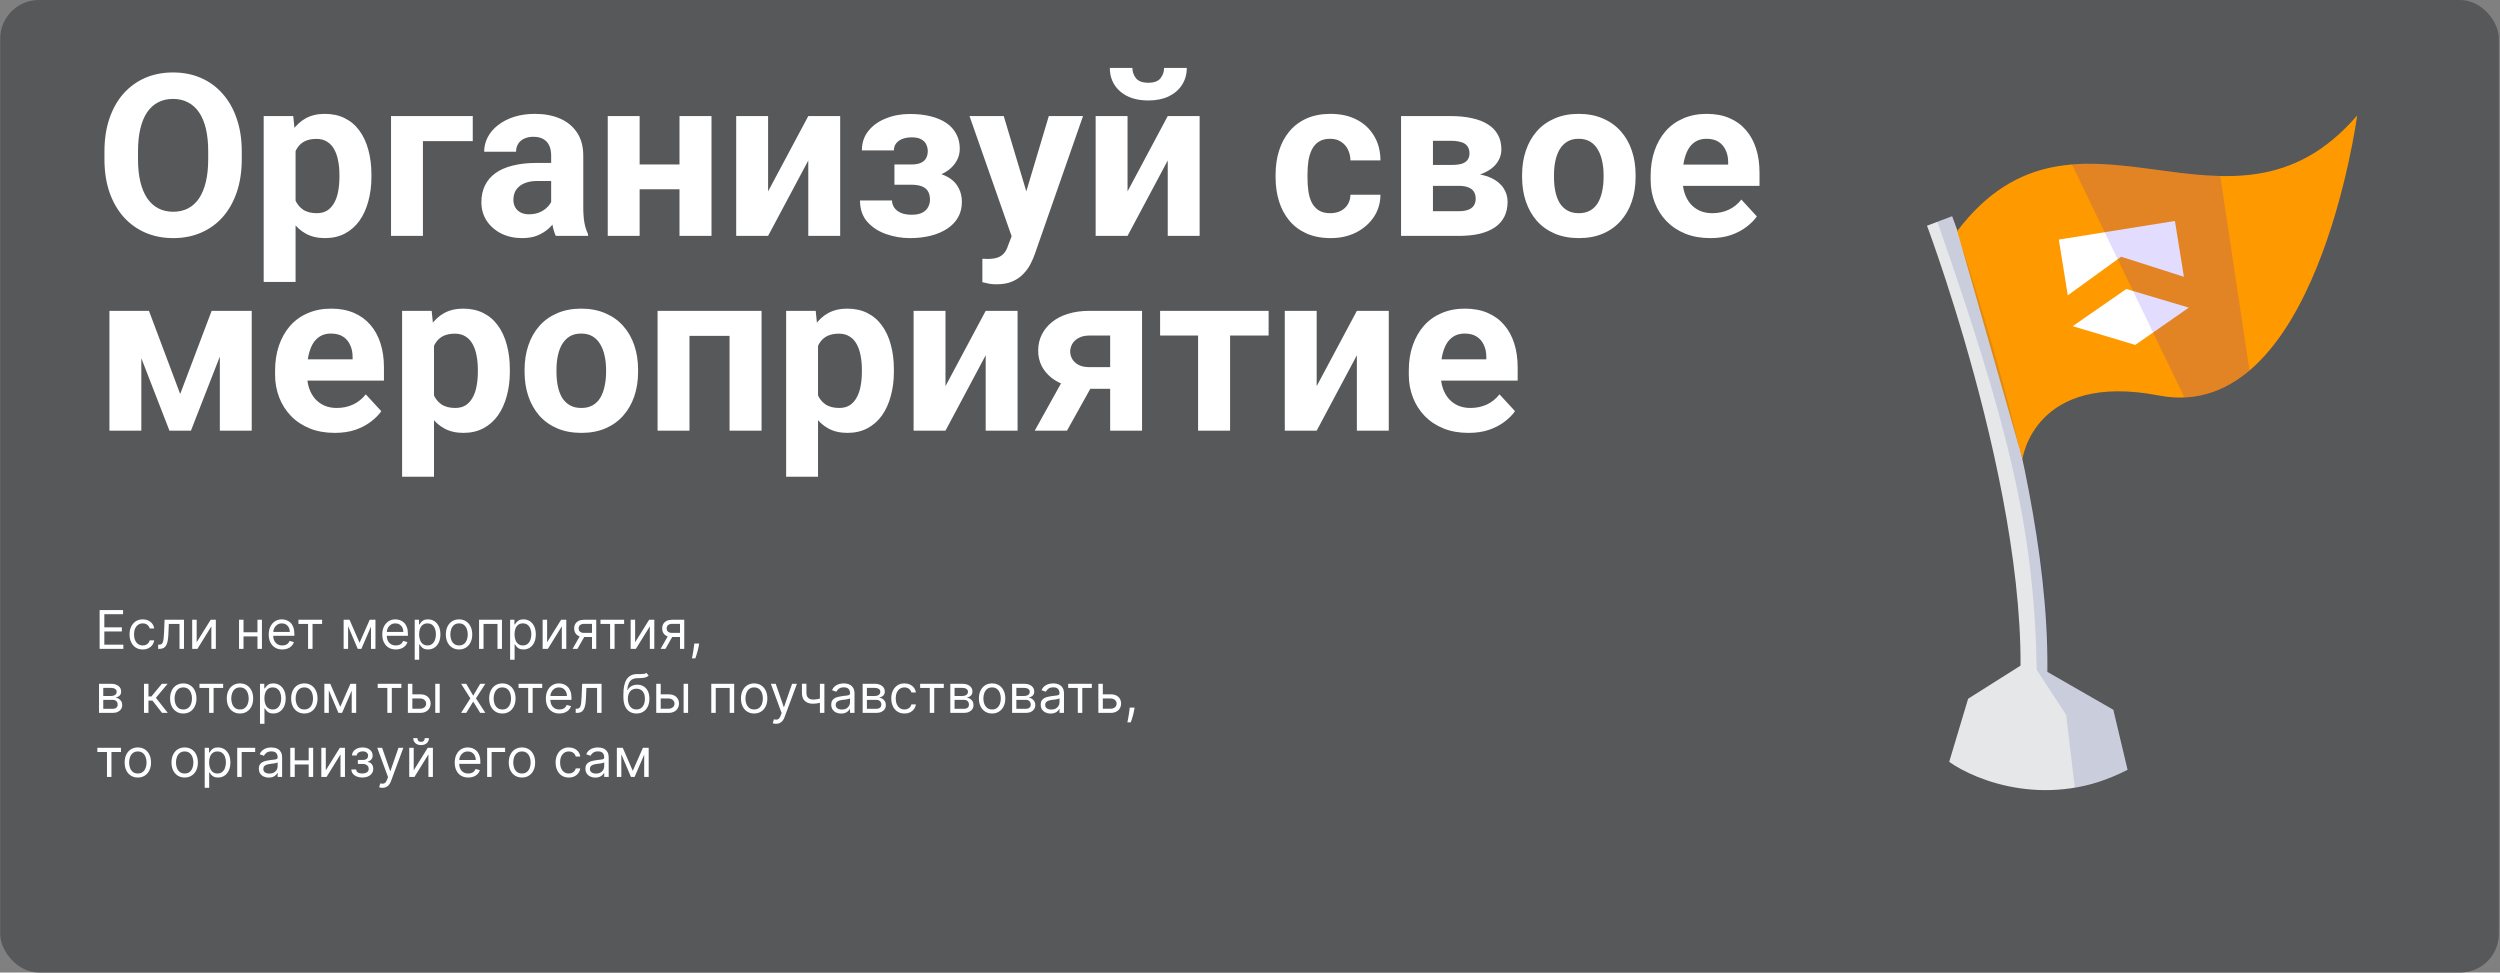 <svg width="1874" height="729" viewBox="0 0 1874 729" fill="none" xmlns="http://www.w3.org/2000/svg">
<rect x="0" y="0" width="1874" height="729" fill="#808080" stroke="none"/>
<rect x="0.156" y="0" width="1873" height="729" rx="29" fill="#57585A"/>
<path d="M181.225 113.576V119.303C181.225 128.489 179.979 136.735 177.489 144.04C174.999 151.344 171.485 157.57 166.947 162.716C162.41 167.807 156.986 171.709 150.678 174.42C144.424 177.132 137.479 178.488 129.843 178.488C122.261 178.488 115.316 177.132 109.008 174.42C102.755 171.709 97.331 167.807 92.738 162.716C88.145 157.57 84.576 151.344 82.03 144.04C79.54 136.735 78.295 128.489 78.295 119.303V113.576C78.295 104.334 79.54 96.089 82.03 88.839C84.52 81.535 88.034 75.309 92.572 70.163C97.165 65.016 102.589 61.087 108.842 58.376C115.15 55.664 122.095 54.308 129.677 54.308C137.313 54.308 144.258 55.664 150.512 58.376C156.82 61.087 162.243 65.016 166.781 70.163C171.374 75.309 174.916 81.535 177.406 88.839C179.952 96.089 181.225 104.334 181.225 113.576ZM156.073 119.303V113.41C156.073 106.99 155.492 101.346 154.33 96.476C153.168 91.606 151.452 87.511 149.184 84.191C146.915 80.871 144.148 78.38 140.883 76.72C137.618 75.005 133.882 74.147 129.677 74.147C125.471 74.147 121.736 75.005 118.471 76.72C115.261 78.38 112.522 80.871 110.253 84.191C108.039 87.511 106.352 91.606 105.189 96.476C104.027 101.346 103.446 106.99 103.446 113.41V119.303C103.446 125.667 104.027 131.312 105.189 136.237C106.352 141.107 108.067 145.229 110.336 148.605C112.605 151.925 115.372 154.443 118.637 156.159C121.902 157.874 125.637 158.732 129.843 158.732C134.049 158.732 137.784 157.874 141.049 156.159C144.314 154.443 147.053 151.925 149.267 148.605C151.48 145.229 153.168 141.107 154.33 136.237C155.492 131.312 156.073 125.667 156.073 119.303ZM221.566 104.279V211.359H197.66V87.013H219.823L221.566 104.279ZM278.427 130.924V132.667C278.427 139.197 277.652 145.257 276.103 150.846C274.608 156.435 272.395 161.305 269.462 165.456C266.529 169.551 262.877 172.76 258.505 175.084C254.188 177.353 249.208 178.488 243.563 178.488C238.085 178.488 233.326 177.381 229.286 175.167C225.246 172.954 221.843 169.855 219.076 165.871C216.365 161.831 214.179 157.155 212.519 151.842C210.858 146.53 209.586 140.83 208.7 134.743V130.177C209.586 123.647 210.858 117.671 212.519 112.248C214.179 106.769 216.365 102.038 219.076 98.053C221.843 94.013 225.219 90.887 229.203 88.673C233.243 86.46 237.974 85.353 243.397 85.353C249.097 85.353 254.105 86.432 258.422 88.59C262.794 90.749 266.446 93.847 269.379 97.887C272.367 101.927 274.608 106.741 276.103 112.331C277.652 117.92 278.427 124.118 278.427 130.924ZM254.438 132.667V130.924C254.438 127.106 254.105 123.592 253.441 120.382C252.833 117.117 251.837 114.267 250.453 111.833C249.125 109.398 247.354 107.516 245.141 106.188C242.982 104.805 240.354 104.113 237.255 104.113C233.99 104.113 231.195 104.639 228.871 105.69C226.602 106.741 224.748 108.263 223.31 110.255C221.871 112.248 220.792 114.627 220.072 117.394C219.353 120.161 218.91 123.288 218.744 126.774V138.312C219.021 142.407 219.796 146.087 221.068 149.352C222.341 152.562 224.306 155.107 226.962 156.989C229.618 158.87 233.104 159.811 237.421 159.811C240.575 159.811 243.231 159.119 245.39 157.736C247.548 156.297 249.291 154.333 250.619 151.842C252.003 149.352 252.971 146.474 253.524 143.209C254.133 139.944 254.438 136.431 254.438 132.667ZM354.379 87.013V105.773H317.025V176.828H293.119V87.013H354.379ZM413.148 156.574V116.564C413.148 113.686 412.678 111.224 411.737 109.176C410.797 107.073 409.33 105.441 407.338 104.279C405.401 103.117 402.883 102.536 399.784 102.536C397.128 102.536 394.831 103.006 392.895 103.947C390.958 104.832 389.464 106.133 388.412 107.848C387.361 109.508 386.835 111.473 386.835 113.742H362.929C362.929 109.923 363.814 106.299 365.585 102.868C367.356 99.437 369.929 96.421 373.305 93.82C376.68 91.164 380.692 89.088 385.341 87.594C390.045 86.1 395.302 85.353 401.112 85.353C408.085 85.353 414.283 86.515 419.706 88.839C425.129 91.164 429.39 94.65 432.489 99.298C435.644 103.947 437.221 109.757 437.221 116.73V155.163C437.221 160.088 437.525 164.127 438.134 167.282C438.743 170.381 439.628 173.092 440.79 175.417V176.828H416.635C415.473 174.393 414.587 171.349 413.979 167.697C413.425 163.989 413.148 160.281 413.148 156.574ZM416.303 122.125L416.469 135.656H403.104C399.95 135.656 397.211 136.015 394.887 136.735C392.562 137.454 390.653 138.478 389.159 139.806C387.665 141.079 386.558 142.573 385.839 144.289C385.175 146.004 384.843 147.886 384.843 149.933C384.843 151.981 385.313 153.834 386.254 155.495C387.195 157.099 388.55 158.372 390.321 159.313C392.092 160.198 394.167 160.641 396.547 160.641C400.144 160.641 403.271 159.922 405.927 158.483C408.583 157.044 410.631 155.273 412.069 153.17C413.563 151.068 414.338 149.075 414.394 147.194L420.702 157.321C419.817 159.59 418.599 161.942 417.05 164.376C415.556 166.811 413.646 169.108 411.322 171.266C408.998 173.369 406.203 175.112 402.938 176.496C399.674 177.824 395.8 178.488 391.317 178.488C385.618 178.488 380.443 177.353 375.795 175.084C371.202 172.76 367.549 169.578 364.838 165.539C362.182 161.444 360.854 156.795 360.854 151.593C360.854 146.889 361.739 142.711 363.51 139.059C365.281 135.407 367.882 132.335 371.312 129.845C374.799 127.3 379.143 125.39 384.345 124.118C389.547 122.79 395.578 122.125 402.44 122.125H416.303ZM517.157 123.288V141.881H471.503V123.288H517.157ZM479.472 87.013V176.828H455.565V87.013H479.472ZM533.344 87.013V176.828H509.354V87.013H533.344ZM575.761 143.458L605.893 87.013H629.799V176.828H605.893V120.299L575.761 176.828H551.854V87.013H575.761V143.458ZM688.236 133.996H670.473V123.288H683.173C686.161 123.288 688.541 122.873 690.312 122.042C692.138 121.212 693.438 120.05 694.213 118.556C695.043 117.007 695.458 115.264 695.458 113.327C695.458 111.611 695.098 109.979 694.379 108.429C693.715 106.824 692.497 105.524 690.727 104.528C689.011 103.476 686.576 102.951 683.422 102.951C680.821 102.951 678.497 103.338 676.449 104.113C674.457 104.888 672.88 106.022 671.718 107.516C670.611 108.955 670.058 110.698 670.058 112.746H646.068C646.068 107.046 647.701 102.176 650.966 98.136C654.231 94.041 658.603 90.915 664.081 88.756C669.56 86.543 675.564 85.436 682.094 85.436C687.794 85.436 692.94 86.017 697.533 87.179C702.126 88.286 706.055 89.946 709.32 92.16C712.585 94.373 715.076 97.112 716.791 100.377C718.562 103.587 719.447 107.322 719.447 111.583C719.447 114.627 718.728 117.505 717.289 120.216C715.85 122.928 713.775 125.335 711.063 127.438C708.352 129.486 705.059 131.09 701.186 132.252C697.367 133.415 693.051 133.996 688.236 133.996ZM670.473 128.019H688.236C693.604 128.019 698.308 128.545 702.348 129.596C706.443 130.592 709.874 132.086 712.641 134.079C715.408 136.071 717.483 138.533 718.866 141.466C720.305 144.344 721.024 147.664 721.024 151.427C721.024 155.688 720.084 159.507 718.202 162.882C716.321 166.203 713.637 169.025 710.15 171.349C706.664 173.673 702.541 175.444 697.782 176.662C693.023 177.879 687.794 178.488 682.094 178.488C676.007 178.488 670.085 177.492 664.33 175.5C658.575 173.507 653.843 170.436 650.136 166.286C646.483 162.135 644.657 156.795 644.657 150.265H668.646C668.646 152.147 669.2 153.917 670.307 155.578C671.413 157.238 673.074 158.566 675.287 159.562C677.501 160.503 680.24 160.973 683.505 160.973C686.77 160.973 689.398 160.447 691.391 159.396C693.383 158.345 694.822 156.961 695.707 155.246C696.648 153.475 697.118 151.649 697.118 149.767C697.118 147.111 696.592 144.953 695.541 143.292C694.545 141.632 692.995 140.415 690.893 139.64C688.845 138.865 686.272 138.478 683.173 138.478H670.473V128.019ZM762.362 166.701L786.186 87.013H811.835L775.727 190.358C774.952 192.627 773.9 195.062 772.572 197.663C771.299 200.264 769.556 202.726 767.343 205.05C765.185 207.43 762.445 209.367 759.125 210.861C755.86 212.355 751.848 213.102 747.089 213.102C744.82 213.102 742.966 212.964 741.527 212.687C740.089 212.41 738.373 212.023 736.381 211.525V194.01C736.99 194.01 737.626 194.01 738.29 194.01C738.954 194.066 739.59 194.093 740.199 194.093C743.354 194.093 745.927 193.734 747.919 193.014C749.911 192.295 751.516 191.188 752.733 189.694C753.951 188.255 754.919 186.374 755.639 184.049L762.362 166.701ZM752.401 87.013L771.908 152.091L775.312 177.409L759.042 179.152L726.752 87.013H752.401ZM845.204 143.458L875.336 87.013H899.242V176.828H875.336V120.299L845.204 176.828H821.298V87.013H845.204V143.458ZM872.597 50.905H889.613C889.613 55.664 888.424 59.897 886.044 63.605C883.72 67.257 880.399 70.135 876.083 72.238C871.767 74.285 866.675 75.309 860.81 75.309C851.9 75.309 844.844 73.04 839.643 68.502C834.496 63.965 831.923 58.099 831.923 50.905H848.856C848.856 53.782 849.742 56.356 851.513 58.624C853.339 60.893 856.438 62.028 860.81 62.028C865.126 62.028 868.17 60.893 869.94 58.624C871.711 56.356 872.597 53.782 872.597 50.905ZM997.108 159.811C1000.04 159.811 1002.64 159.258 1004.91 158.151C1007.18 156.989 1008.95 155.384 1010.22 153.336C1011.55 151.234 1012.24 148.771 1012.3 145.949H1034.79C1034.74 152.257 1033.05 157.874 1029.73 162.799C1026.41 167.669 1021.96 171.515 1016.37 174.337C1010.78 177.104 1004.52 178.488 997.606 178.488C990.634 178.488 984.547 177.326 979.345 175.001C974.198 172.677 969.91 169.468 966.479 165.373C963.048 161.222 960.474 156.408 958.759 150.929C957.043 145.395 956.186 139.474 956.186 133.166V130.758C956.186 124.394 957.043 118.473 958.759 112.995C960.474 107.461 963.048 102.646 966.479 98.551C969.91 94.401 974.198 91.164 979.345 88.839C984.491 86.515 990.523 85.353 997.44 85.353C1004.8 85.353 1011.25 86.764 1016.78 89.586C1022.37 92.409 1026.74 96.448 1029.9 101.706C1033.11 106.907 1034.74 113.078 1034.79 120.216H1012.3C1012.24 117.228 1011.61 114.516 1010.39 112.082C1009.23 109.647 1007.51 107.71 1005.24 106.271C1003.03 104.777 1000.29 104.03 997.025 104.03C993.539 104.03 990.689 104.777 988.476 106.271C986.262 107.71 984.547 109.702 983.329 112.248C982.112 114.738 981.254 117.588 980.756 120.797C980.313 123.952 980.092 127.272 980.092 130.758V133.166C980.092 136.652 980.313 140 980.756 143.209C981.199 146.419 982.029 149.269 983.246 151.759C984.519 154.25 986.262 156.214 988.476 157.653C990.689 159.092 993.567 159.811 997.108 159.811ZM1093.4 139.308H1065.26L1065.09 123.62H1088.33C1091.43 123.62 1093.95 123.315 1095.89 122.707C1097.82 122.042 1099.24 121.074 1100.12 119.801C1101.06 118.473 1101.53 116.868 1101.53 114.987C1101.53 113.327 1101.23 111.916 1100.62 110.753C1100.07 109.536 1099.21 108.54 1098.05 107.765C1096.88 106.99 1095.42 106.437 1093.65 106.105C1091.93 105.718 1089.91 105.524 1087.59 105.524H1074.14V176.828H1050.23V87.013H1087.59C1093.45 87.013 1098.71 87.539 1103.36 88.59C1108.01 89.586 1111.96 91.108 1115.23 93.156C1118.55 95.203 1121.07 97.804 1122.78 100.958C1124.55 104.057 1125.44 107.737 1125.44 111.999C1125.44 114.765 1124.8 117.366 1123.53 119.801C1122.31 122.236 1120.49 124.394 1118.05 126.276C1115.62 128.157 1112.6 129.707 1109 130.924C1105.46 132.086 1101.37 132.806 1096.72 133.083L1093.4 139.308ZM1093.4 176.828H1059.36L1067.58 158.317H1093.4C1096.33 158.317 1098.74 157.957 1100.62 157.238C1102.5 156.518 1103.88 155.467 1104.77 154.083C1105.71 152.645 1106.18 150.929 1106.18 148.937C1106.18 147 1105.77 145.312 1104.94 143.874C1104.11 142.435 1102.75 141.328 1100.87 140.553C1099.04 139.723 1096.55 139.308 1093.4 139.308H1071.07L1071.23 123.62H1096.63L1102.45 129.928C1108.75 130.316 1113.96 131.505 1118.05 133.498C1122.15 135.49 1125.16 138.035 1127.1 141.134C1129.09 144.178 1130.09 147.526 1130.09 151.178C1130.09 155.439 1129.28 159.175 1127.68 162.384C1126.07 165.594 1123.7 168.278 1120.54 170.436C1117.44 172.539 1113.62 174.144 1109.09 175.25C1104.55 176.302 1099.32 176.828 1093.4 176.828ZM1140.96 132.833V131.09C1140.96 124.505 1141.9 118.445 1143.78 112.912C1145.66 107.322 1148.4 102.48 1152 98.385C1155.6 94.29 1160.03 91.108 1165.28 88.839C1170.54 86.515 1176.57 85.353 1183.38 85.353C1190.18 85.353 1196.24 86.515 1201.56 88.839C1206.87 91.108 1211.32 94.29 1214.92 98.385C1218.57 102.48 1221.34 107.322 1223.22 112.912C1225.1 118.445 1226.04 124.505 1226.04 131.09V132.833C1226.04 139.363 1225.1 145.423 1223.22 151.012C1221.34 156.546 1218.57 161.388 1214.92 165.539C1211.32 169.634 1206.9 172.816 1201.64 175.084C1196.38 177.353 1190.35 178.488 1183.54 178.488C1176.74 178.488 1170.68 177.353 1165.37 175.084C1160.11 172.816 1155.65 169.634 1152 165.539C1148.4 161.388 1145.66 156.546 1143.78 151.012C1141.9 145.423 1140.96 139.363 1140.96 132.833ZM1164.87 131.09V132.833C1164.87 136.597 1165.2 140.111 1165.86 143.375C1166.53 146.64 1167.58 149.518 1169.02 152.008C1170.51 154.443 1172.45 156.352 1174.83 157.736C1177.21 159.119 1180.11 159.811 1183.54 159.811C1186.86 159.811 1189.71 159.119 1192.09 157.736C1194.47 156.352 1196.38 154.443 1197.82 152.008C1199.26 149.518 1200.31 146.64 1200.98 143.375C1201.69 140.111 1202.05 136.597 1202.05 132.833V131.09C1202.05 127.438 1201.69 124.007 1200.98 120.797C1200.31 117.532 1199.23 114.655 1197.74 112.165C1196.3 109.619 1194.39 107.627 1192.01 106.188C1189.63 104.749 1186.75 104.03 1183.38 104.03C1180 104.03 1177.12 104.749 1174.75 106.188C1172.42 107.627 1170.51 109.619 1169.02 112.165C1167.58 114.655 1166.53 117.532 1165.86 120.797C1165.2 124.007 1164.87 127.438 1164.87 131.09ZM1282.07 178.488C1275.1 178.488 1268.85 177.381 1263.31 175.167C1257.78 172.899 1253.08 169.772 1249.2 165.788C1245.38 161.803 1242.45 157.182 1240.4 151.925C1238.36 146.613 1237.33 140.968 1237.33 134.992V131.671C1237.33 124.865 1238.3 118.639 1240.24 112.995C1242.18 107.35 1244.94 102.453 1248.54 98.302C1252.19 94.152 1256.62 90.97 1261.82 88.756C1267.02 86.487 1272.89 85.353 1279.42 85.353C1285.78 85.353 1291.43 86.404 1296.35 88.507C1301.28 90.61 1305.4 93.599 1308.72 97.472C1312.1 101.346 1314.64 105.994 1316.36 111.417C1318.07 116.785 1318.93 122.762 1318.93 129.347V139.308H1247.54V123.371H1295.44V121.544C1295.44 118.224 1294.83 115.264 1293.61 112.663C1292.45 110.006 1290.68 107.903 1288.3 106.354C1285.92 104.805 1282.88 104.03 1279.17 104.03C1276.01 104.03 1273.3 104.722 1271.03 106.105C1268.77 107.488 1266.91 109.425 1265.47 111.916C1264.09 114.406 1263.04 117.339 1262.32 120.714C1261.65 124.035 1261.32 127.687 1261.32 131.671V134.992C1261.32 138.589 1261.82 141.909 1262.82 144.953C1263.87 147.996 1265.33 150.625 1267.22 152.838C1269.15 155.052 1271.48 156.767 1274.19 157.985C1276.96 159.202 1280.08 159.811 1283.57 159.811C1287.88 159.811 1291.9 158.981 1295.6 157.321C1299.37 155.605 1302.6 153.032 1305.32 149.601L1316.94 162.218C1315.06 164.93 1312.48 167.531 1309.22 170.021C1306.01 172.511 1302.13 174.559 1297.6 176.164C1293.06 177.713 1287.88 178.488 1282.07 178.488ZM135.072 295.352L158.646 233.013H178.153L143.124 322.828H127.021L92.157 233.013H111.664L135.072 295.352ZM105.937 233.013V322.828H82.03V233.013H105.937ZM164.789 322.828V233.013H188.695V322.828H164.789ZM250.951 324.488C243.979 324.488 237.725 323.381 232.191 321.167C226.658 318.899 221.954 315.772 218.08 311.788C214.262 307.803 211.329 303.182 209.281 297.925C207.234 292.613 206.21 286.968 206.21 280.992V277.671C206.21 270.865 207.178 264.639 209.115 258.995C211.052 253.35 213.819 248.453 217.416 244.302C221.068 240.152 225.495 236.97 230.697 234.756C235.899 232.487 241.765 231.353 248.295 231.353C254.659 231.353 260.303 232.404 265.229 234.507C270.154 236.61 274.276 239.598 277.597 243.472C280.972 247.346 283.518 251.994 285.233 257.417C286.949 262.785 287.807 268.762 287.807 275.347V285.308H216.42V269.371H264.315V267.544C264.315 264.224 263.707 261.264 262.489 258.663C261.327 256.006 259.556 253.903 257.177 252.354C254.797 250.805 251.754 250.03 248.046 250.03C244.892 250.03 242.18 250.722 239.911 252.105C237.642 253.488 235.788 255.425 234.35 257.916C232.966 260.406 231.915 263.339 231.195 266.714C230.531 270.035 230.199 273.687 230.199 277.671V280.992C230.199 284.589 230.697 287.909 231.693 290.953C232.745 293.996 234.211 296.625 236.093 298.838C238.03 301.052 240.354 302.767 243.065 303.985C245.832 305.202 248.959 305.811 252.445 305.811C256.762 305.811 260.774 304.981 264.481 303.321C268.244 301.605 271.482 299.032 274.193 295.601L285.814 308.218C283.933 310.93 281.36 313.531 278.095 316.021C274.885 318.511 271.011 320.559 266.474 322.164C261.936 323.713 256.762 324.488 250.951 324.488ZM325.326 250.279V357.359H301.42V233.013H323.583L325.326 250.279ZM382.187 276.924V278.667C382.187 285.197 381.412 291.257 379.862 296.846C378.368 302.435 376.155 307.305 373.222 311.456C370.289 315.551 366.636 318.76 362.265 321.084C357.948 323.353 352.968 324.488 347.323 324.488C341.845 324.488 337.086 323.381 333.046 321.167C329.006 318.954 325.603 315.855 322.836 311.871C320.124 307.831 317.938 303.155 316.278 297.842C314.618 292.53 313.345 286.83 312.46 280.743V276.177C313.345 269.647 314.618 263.671 316.278 258.248C317.938 252.769 320.124 248.038 322.836 244.053C325.603 240.014 328.979 236.887 332.963 234.673C337.003 232.46 341.734 231.353 347.157 231.353C352.857 231.353 357.865 232.432 362.182 234.59C366.553 236.749 370.206 239.847 373.139 243.887C376.127 247.927 378.368 252.741 379.862 258.331C381.412 263.92 382.187 270.118 382.187 276.924ZM358.197 278.667V276.924C358.197 273.106 357.865 269.592 357.201 266.382C356.592 263.117 355.596 260.267 354.213 257.833C352.885 255.398 351.114 253.516 348.9 252.188C346.742 250.805 344.114 250.113 341.015 250.113C337.75 250.113 334.955 250.639 332.631 251.69C330.362 252.741 328.508 254.263 327.069 256.255C325.631 258.248 324.551 260.627 323.832 263.394C323.113 266.161 322.67 269.288 322.504 272.774V284.312C322.781 288.407 323.555 292.087 324.828 295.352C326.101 298.562 328.065 301.107 330.722 302.989C333.378 304.87 336.864 305.811 341.181 305.811C344.335 305.811 346.991 305.119 349.149 303.736C351.308 302.297 353.051 300.333 354.379 297.842C355.762 295.352 356.731 292.474 357.284 289.209C357.893 285.944 358.197 282.431 358.197 278.667ZM393.227 278.833V277.09C393.227 270.505 394.167 264.445 396.049 258.912C397.93 253.322 400.67 248.48 404.267 244.385C407.864 240.29 412.291 237.108 417.548 234.839C422.805 232.515 428.837 231.353 435.644 231.353C442.45 231.353 448.51 232.515 453.822 234.839C459.135 237.108 463.59 240.29 467.187 244.385C470.839 248.48 473.606 253.322 475.487 258.912C477.369 264.445 478.31 270.505 478.31 277.09V278.833C478.31 285.363 477.369 291.423 475.487 297.012C473.606 302.546 470.839 307.388 467.187 311.539C463.59 315.634 459.162 318.816 453.905 321.084C448.648 323.353 442.616 324.488 435.81 324.488C429.003 324.488 422.943 323.353 417.631 321.084C412.374 318.816 407.919 315.634 404.267 311.539C400.67 307.388 397.93 302.546 396.049 297.012C394.167 291.423 393.227 285.363 393.227 278.833ZM417.133 277.09V278.833C417.133 282.597 417.465 286.111 418.129 289.375C418.793 292.64 419.844 295.518 421.283 298.008C422.777 300.443 424.714 302.352 427.094 303.736C429.473 305.119 432.379 305.811 435.81 305.811C439.13 305.811 441.98 305.119 444.359 303.736C446.739 302.352 448.648 300.443 450.087 298.008C451.526 295.518 452.577 292.64 453.241 289.375C453.961 286.111 454.32 282.597 454.32 278.833V277.09C454.32 273.438 453.961 270.007 453.241 266.797C452.577 263.532 451.498 260.655 450.004 258.165C448.565 255.619 446.656 253.627 444.276 252.188C441.897 250.749 439.019 250.03 435.644 250.03C432.268 250.03 429.39 250.749 427.011 252.188C424.687 253.627 422.777 255.619 421.283 258.165C419.844 260.655 418.793 263.532 418.129 266.797C417.465 270.007 417.133 273.438 417.133 277.09ZM553.432 233.013V251.773H509.936V233.013H553.432ZM516.825 233.013V322.828H492.919V233.013H516.825ZM570.863 233.013V322.828H546.874V233.013H570.863ZM613.197 250.279V357.359H589.291V233.013H611.454L613.197 250.279ZM670.058 276.924V278.667C670.058 285.197 669.283 291.257 667.733 296.846C666.239 302.435 664.026 307.305 661.093 311.456C658.16 315.551 654.507 318.76 650.136 321.084C645.819 323.353 640.839 324.488 635.194 324.488C629.716 324.488 624.957 323.381 620.917 321.167C616.877 318.954 613.474 315.855 610.707 311.871C607.995 307.831 605.81 303.155 604.149 297.842C602.489 292.53 601.216 286.83 600.331 280.743V276.177C601.216 269.647 602.489 263.671 604.149 258.248C605.81 252.769 607.995 248.038 610.707 244.053C613.474 240.014 616.85 236.887 620.834 234.673C624.874 232.46 629.605 231.353 635.028 231.353C640.728 231.353 645.736 232.432 650.053 234.59C654.424 236.749 658.077 239.847 661.01 243.887C663.998 247.927 666.239 252.741 667.733 258.331C669.283 263.92 670.058 270.118 670.058 276.924ZM646.068 278.667V276.924C646.068 273.106 645.736 269.592 645.072 266.382C644.464 263.117 643.467 260.267 642.084 257.833C640.756 255.398 638.985 253.516 636.771 252.188C634.613 250.805 631.985 250.113 628.886 250.113C625.621 250.113 622.826 250.639 620.502 251.69C618.233 252.741 616.379 254.263 614.94 256.255C613.502 258.248 612.423 260.627 611.703 263.394C610.984 266.161 610.541 269.288 610.375 272.774V284.312C610.652 288.407 611.426 292.087 612.699 295.352C613.972 298.562 615.937 301.107 618.593 302.989C621.249 304.87 624.735 305.811 629.052 305.811C632.206 305.811 634.862 305.119 637.021 303.736C639.179 302.297 640.922 300.333 642.25 297.842C643.633 295.352 644.602 292.474 645.155 289.209C645.764 285.944 646.068 282.431 646.068 278.667ZM708.739 289.458L738.871 233.013H762.777V322.828H738.871V266.299L708.739 322.828H684.833V233.013H708.739V289.458ZM800.546 278.003H824.784L799.799 322.828H775.644L800.546 278.003ZM816.649 233.013H856.078V322.828H832.172V251.524H816.649C813.384 251.524 810.673 252.133 808.515 253.35C806.356 254.512 804.752 256.034 803.7 257.916C802.704 259.742 802.206 261.623 802.206 263.56C802.206 265.442 802.704 267.268 803.7 269.039C804.696 270.809 806.246 272.276 808.349 273.438C810.451 274.6 813.08 275.181 816.234 275.181H841.054V291.451H816.234C810.313 291.451 805.001 290.731 800.297 289.292C795.648 287.854 791.664 285.861 788.344 283.316C785.079 280.715 782.561 277.699 780.79 274.268C779.075 270.782 778.217 266.963 778.217 262.813C778.217 258.497 779.102 254.54 780.873 250.943C782.644 247.346 785.189 244.192 788.51 241.48C791.83 238.768 795.842 236.693 800.546 235.254C805.305 233.76 810.673 233.013 816.649 233.013ZM922.069 233.013V322.828H898.08V233.013H922.069ZM950.956 233.013V251.524H869.608V233.013H950.956ZM986.981 289.458L1017.11 233.013H1041.02V322.828H1017.11V266.299L986.981 322.828H963.075V233.013H986.981V289.458ZM1100.79 324.488C1093.81 324.488 1087.56 323.381 1082.03 321.167C1076.49 318.899 1071.79 315.772 1067.91 311.788C1064.1 307.803 1061.16 303.182 1059.12 297.925C1057.07 292.613 1056.04 286.968 1056.04 280.992V277.671C1056.04 270.865 1057.01 264.639 1058.95 258.995C1060.89 253.35 1063.65 248.453 1067.25 244.302C1070.9 240.152 1075.33 236.97 1080.53 234.756C1085.73 232.487 1091.6 231.353 1098.13 231.353C1104.49 231.353 1110.14 232.404 1115.06 234.507C1119.99 236.61 1124.11 239.598 1127.43 243.472C1130.81 247.346 1133.35 251.994 1135.07 257.417C1136.78 262.785 1137.64 268.762 1137.64 275.347V285.308H1066.25V269.371H1114.15V267.544C1114.15 264.224 1113.54 261.264 1112.32 258.663C1111.16 256.006 1109.39 253.903 1107.01 252.354C1104.63 250.805 1101.59 250.03 1097.88 250.03C1094.73 250.03 1092.01 250.722 1089.75 252.105C1087.48 253.488 1085.62 255.425 1084.18 257.916C1082.8 260.406 1081.75 263.339 1081.03 266.714C1080.37 270.035 1080.03 273.687 1080.03 277.671V280.992C1080.03 284.589 1080.53 287.909 1081.53 290.953C1082.58 293.996 1084.05 296.625 1085.93 298.838C1087.86 301.052 1090.19 302.767 1092.9 303.985C1095.67 305.202 1098.79 305.811 1102.28 305.811C1106.6 305.811 1110.61 304.981 1114.32 303.321C1118.08 301.605 1121.32 299.032 1124.03 295.601L1135.65 308.218C1133.77 310.93 1131.19 313.531 1127.93 316.021C1124.72 318.511 1120.85 320.559 1116.31 322.164C1111.77 323.713 1106.6 324.488 1100.79 324.488Z" fill="white"/>
<path d="M1475.31 523.768L1520.26 495.378L1584.13 532.048L1594.78 576.996C1537.06 607.277 1481.62 585.67 1461.12 571.082L1475.31 523.768Z" fill="#E6E7E9"/>
<path fill-rule="evenodd" clip-rule="evenodd" d="M1444.47 169.187C1444.47 169.186 1444.47 169.187 1453.88 165.637C1463.3 162.086 1463.3 162.089 1463.3 162.092L1463.37 162.289L1463.58 162.847C1463.76 163.336 1464.03 164.057 1464.37 164.999C1465.06 166.884 1466.07 169.654 1467.33 173.224C1469.86 180.362 1473.44 190.7 1477.63 203.548C1486.03 229.235 1496.92 265.002 1506.94 305.32C1526.85 385.446 1543.79 485.397 1529.28 559.728L1509.53 555.873C1523.11 486.278 1507.29 390.148 1487.41 310.173C1477.54 270.44 1466.79 235.152 1458.51 209.797C1454.37 197.124 1450.85 186.944 1448.37 179.945C1447.13 176.445 1446.15 173.742 1445.48 171.92C1445.15 171.009 1444.89 170.318 1444.72 169.859L1444.53 169.346L1444.47 169.187Z" fill="#E6E7E9"/>
<path d="M1467.14 173.173C1557 54.908 1671.72 197.413 1766.92 86.534C1766.92 86.534 1736.14 319.181 1618.23 296.456C1524.68 278.434 1516.03 344.052 1516.03 344.052L1467.14 173.173Z" fill="#FF9900"/>
<path d="M1543.3 179.579L1550 221.399L1589.99 192.424L1637.05 207.48L1630.32 165.628L1543.3 179.579Z" fill="white"/>
<path d="M1553.68 244.506L1593.86 216.636L1640.73 230.587L1600.59 258.551L1553.68 244.506Z" fill="white"/>
<path opacity="0.14" d="M1553.14 123.313L1637.45 297.98C1656.13 297.159 1672.29 289.584 1686.24 277.748L1664.31 131.993C1627.13 131.141 1589.38 120.283 1553.14 123.313Z" fill="#2F00FF"/>
<path opacity="0.14" d="M1548.83 535.971L1555.29 590.474C1571.67 586.812 1587.12 582.475 1594.5 576.687L1584.09 531.996L1534.67 503.653C1537.1 446.742 1527.25 354.19 1463.23 162.092L1452.25 166.149C1505.41 319.167 1524.65 394.332 1526.76 502.124L1548.83 535.971Z" fill="#212C8E"/>
<path d="M74.679 486.378V457.288H92.236V460.413H78.202V470.242H91.327V473.367H78.202V483.253H92.463V486.378H74.679ZM106.994 486.833C104.949 486.833 103.188 486.35 101.71 485.384C100.233 484.418 99.097 483.088 98.301 481.393C97.506 479.698 97.108 477.761 97.108 475.583C97.108 473.367 97.515 471.412 98.329 469.716C99.153 468.012 100.299 466.681 101.767 465.725C103.244 464.759 104.968 464.276 106.938 464.276C108.472 464.276 109.854 464.56 111.085 465.128C112.316 465.697 113.325 466.492 114.111 467.515C114.897 468.538 115.384 469.731 115.574 471.094H112.222C111.966 470.1 111.398 469.219 110.517 468.452C109.646 467.676 108.472 467.288 106.994 467.288C105.688 467.288 104.542 467.628 103.557 468.31C102.581 468.983 101.819 469.934 101.27 471.165C100.73 472.387 100.46 473.822 100.46 475.469C100.46 477.155 100.725 478.623 101.256 479.873C101.795 481.123 102.553 482.093 103.528 482.785C104.513 483.476 105.669 483.822 106.994 483.822C107.866 483.822 108.656 483.67 109.366 483.367C110.077 483.064 110.678 482.628 111.17 482.06C111.663 481.492 112.013 480.81 112.222 480.015H115.574C115.384 481.303 114.916 482.463 114.168 483.495C113.429 484.518 112.449 485.332 111.227 485.938C110.015 486.535 108.604 486.833 106.994 486.833ZM118.543 486.378V483.253H119.338C119.991 483.253 120.536 483.126 120.972 482.87C121.407 482.605 121.758 482.145 122.023 481.492C122.297 480.829 122.506 479.911 122.648 478.736C122.799 477.553 122.908 476.047 122.974 474.219L123.372 464.56H137.918V486.378H134.565V467.685H126.554L126.213 475.469C126.137 477.259 125.976 478.836 125.73 480.199C125.493 481.554 125.129 482.69 124.636 483.609C124.153 484.527 123.509 485.218 122.705 485.682C121.9 486.146 120.891 486.378 119.679 486.378H118.543ZM147.42 481.435L157.932 464.56H161.795V486.378H158.443V469.503L147.989 486.378H144.068V464.56H147.42V481.435ZM193.788 473.935V477.06H181.742V473.935H193.788ZM182.538 464.56V486.378H179.185V464.56H182.538ZM196.344 464.56V486.378H192.992V464.56H196.344ZM211.614 486.833C209.512 486.833 207.699 486.369 206.174 485.441C204.659 484.503 203.489 483.197 202.665 481.52C201.851 479.835 201.444 477.875 201.444 475.64C201.444 473.405 201.851 471.435 202.665 469.731C203.489 468.017 204.635 466.681 206.103 465.725C207.58 464.759 209.304 464.276 211.273 464.276C212.41 464.276 213.532 464.466 214.64 464.844C215.748 465.223 216.756 465.839 217.665 466.691C218.575 467.534 219.299 468.651 219.839 470.043C220.379 471.435 220.648 473.149 220.648 475.185V476.606H203.83V473.708H217.239C217.239 472.477 216.993 471.378 216.501 470.413C216.018 469.447 215.326 468.684 214.427 468.126C213.537 467.567 212.486 467.288 211.273 467.288C209.938 467.288 208.783 467.619 207.808 468.282C206.842 468.935 206.098 469.788 205.577 470.839C205.057 471.89 204.796 473.017 204.796 474.219V476.151C204.796 477.799 205.08 479.196 205.648 480.341C206.226 481.478 207.026 482.344 208.049 482.941C209.072 483.528 210.26 483.822 211.614 483.822C212.495 483.822 213.29 483.698 214.001 483.452C214.72 483.197 215.341 482.818 215.862 482.316C216.382 481.805 216.785 481.17 217.069 480.413L220.308 481.322C219.967 482.42 219.394 483.386 218.589 484.219C217.784 485.043 216.79 485.687 215.606 486.151C214.422 486.606 213.092 486.833 211.614 486.833ZM223.717 467.685V464.56H241.444V467.685H234.285V486.378H230.933V467.685H223.717ZM269.516 481.833L277.129 464.56H280.311L270.879 486.378H268.152L258.891 464.56H262.016L269.516 481.833ZM260.936 464.56V486.378H257.584V464.56H260.936ZM278.095 486.378V464.56H281.447V486.378H278.095ZM296.732 486.833C294.629 486.833 292.816 486.369 291.291 485.441C289.776 484.503 288.607 483.197 287.783 481.52C286.968 479.835 286.561 477.875 286.561 475.64C286.561 473.405 286.968 471.435 287.783 469.731C288.607 468.017 289.752 466.681 291.22 465.725C292.697 464.759 294.421 464.276 296.391 464.276C297.527 464.276 298.649 464.466 299.757 464.844C300.865 465.223 301.874 465.839 302.783 466.691C303.692 467.534 304.416 468.651 304.956 470.043C305.496 471.435 305.766 473.149 305.766 475.185V476.606H288.947V473.708H302.357C302.357 472.477 302.11 471.378 301.618 470.413C301.135 469.447 300.444 468.684 299.544 468.126C298.654 467.567 297.603 467.288 296.391 467.288C295.055 467.288 293.9 467.619 292.925 468.282C291.959 468.935 291.215 469.788 290.695 470.839C290.174 471.89 289.913 473.017 289.913 474.219V476.151C289.913 477.799 290.197 479.196 290.766 480.341C291.343 481.478 292.143 482.344 293.166 482.941C294.189 483.528 295.377 483.822 296.732 483.822C297.612 483.822 298.408 483.698 299.118 483.452C299.838 483.197 300.458 482.818 300.979 482.316C301.5 481.805 301.902 481.17 302.186 480.413L305.425 481.322C305.084 482.42 304.511 483.386 303.706 484.219C302.901 485.043 301.907 485.687 300.723 486.151C299.539 486.606 298.209 486.833 296.732 486.833ZM310.865 494.56V464.56H314.104V468.026H314.501C314.748 467.647 315.089 467.164 315.524 466.577C315.969 465.981 316.604 465.45 317.428 464.986C318.261 464.513 319.388 464.276 320.808 464.276C322.645 464.276 324.265 464.735 325.666 465.654C327.068 466.573 328.161 467.875 328.947 469.56C329.733 471.246 330.126 473.234 330.126 475.526C330.126 477.837 329.733 479.84 328.947 481.535C328.161 483.22 327.072 484.527 325.68 485.455C324.288 486.374 322.683 486.833 320.865 486.833C319.464 486.833 318.341 486.601 317.499 486.137C316.656 485.663 316.007 485.128 315.553 484.532C315.098 483.926 314.748 483.424 314.501 483.026H314.217V494.56H310.865ZM314.161 475.469C314.161 477.117 314.402 478.571 314.885 479.83C315.368 481.08 316.073 482.06 317.001 482.77C317.929 483.471 319.066 483.822 320.411 483.822C321.812 483.822 322.982 483.452 323.919 482.714C324.866 481.966 325.576 480.962 326.05 479.702C326.533 478.433 326.774 477.022 326.774 475.469C326.774 473.935 326.537 472.553 326.064 471.322C325.6 470.081 324.894 469.101 323.947 468.381C323.01 467.652 321.831 467.288 320.411 467.288C319.047 467.288 317.901 467.633 316.973 468.324C316.045 469.006 315.344 469.963 314.871 471.194C314.397 472.415 314.161 473.841 314.161 475.469ZM344.104 486.833C342.134 486.833 340.406 486.364 338.919 485.427C337.442 484.489 336.286 483.178 335.453 481.492C334.629 479.806 334.217 477.837 334.217 475.583C334.217 473.31 334.629 471.326 335.453 469.631C336.286 467.936 337.442 466.62 338.919 465.682C340.406 464.745 342.134 464.276 344.104 464.276C346.073 464.276 347.797 464.745 349.274 465.682C350.761 466.62 351.916 467.936 352.74 469.631C353.573 471.326 353.99 473.31 353.99 475.583C353.99 477.837 353.573 479.806 352.74 481.492C351.916 483.178 350.761 484.489 349.274 485.427C347.797 486.364 346.073 486.833 344.104 486.833ZM344.104 483.822C345.6 483.822 346.831 483.438 347.797 482.671C348.763 481.904 349.478 480.895 349.942 479.645C350.406 478.395 350.638 477.041 350.638 475.583C350.638 474.125 350.406 472.766 349.942 471.506C349.478 470.247 348.763 469.229 347.797 468.452C346.831 467.676 345.6 467.288 344.104 467.288C342.607 467.288 341.376 467.676 340.411 468.452C339.445 469.229 338.73 470.247 338.266 471.506C337.802 472.766 337.57 474.125 337.57 475.583C337.57 477.041 337.802 478.395 338.266 479.645C338.73 480.895 339.445 481.904 340.411 482.671C341.376 483.438 342.607 483.822 344.104 483.822ZM359.107 486.378V464.56H376.266V486.378H372.914V467.685H362.46V486.378H359.107ZM382.388 494.56V464.56H385.627V468.026H386.025C386.271 467.647 386.612 467.164 387.048 466.577C387.493 465.981 388.127 465.45 388.951 464.986C389.784 464.513 390.911 464.276 392.332 464.276C394.169 464.276 395.788 464.735 397.19 465.654C398.591 466.573 399.685 467.875 400.471 469.56C401.257 471.246 401.65 473.234 401.65 475.526C401.65 477.837 401.257 479.84 400.471 481.535C399.685 483.22 398.596 484.527 397.204 485.455C395.812 486.374 394.207 486.833 392.388 486.833C390.987 486.833 389.865 486.601 389.022 486.137C388.179 485.663 387.531 485.128 387.076 484.532C386.621 483.926 386.271 483.424 386.025 483.026H385.741V494.56H382.388ZM385.684 475.469C385.684 477.117 385.925 478.571 386.408 479.83C386.891 481.08 387.597 482.06 388.525 482.77C389.453 483.471 390.589 483.822 391.934 483.822C393.335 483.822 394.505 483.452 395.442 482.714C396.389 481.966 397.1 480.962 397.573 479.702C398.056 478.433 398.298 477.022 398.298 475.469C398.298 473.935 398.061 472.553 397.587 471.322C397.123 470.081 396.418 469.101 395.471 468.381C394.533 467.652 393.354 467.288 391.934 467.288C390.57 467.288 389.424 467.633 388.496 468.324C387.568 469.006 386.868 469.963 386.394 471.194C385.921 472.415 385.684 473.841 385.684 475.469ZM410.116 481.435L420.627 464.56H424.491V486.378H421.138V469.503L410.684 486.378H406.763V464.56H410.116V481.435ZM443.756 486.378V467.628H437.96C436.653 467.628 435.626 467.931 434.878 468.538C434.13 469.144 433.756 469.977 433.756 471.038C433.756 472.079 434.092 472.898 434.764 473.495C435.446 474.091 436.379 474.39 437.562 474.39H444.608V477.515H437.562C436.085 477.515 434.812 477.254 433.741 476.734C432.671 476.213 431.848 475.469 431.27 474.503C430.692 473.528 430.403 472.373 430.403 471.038C430.403 469.693 430.706 468.538 431.312 467.572C431.919 466.606 432.785 465.862 433.912 465.341C435.048 464.821 436.398 464.56 437.96 464.56H446.938V486.378H443.756ZM429.21 486.378L435.403 475.526H439.04L432.847 486.378H429.21ZM450.123 467.685V464.56H467.85V467.685H460.691V486.378H457.339V467.685H450.123ZM476.092 481.435L486.604 464.56H490.467V486.378H487.115V469.503L476.661 486.378H472.74V464.56H476.092V481.435ZM509.732 486.378V467.628H503.937C502.63 467.628 501.603 467.931 500.854 468.538C500.106 469.144 499.732 469.977 499.732 471.038C499.732 472.079 500.068 472.898 500.741 473.495C501.423 474.091 502.355 474.39 503.539 474.39H510.585V477.515H503.539C502.062 477.515 500.788 477.254 499.718 476.734C498.648 476.213 497.824 475.469 497.246 474.503C496.669 473.528 496.38 472.373 496.38 471.038C496.38 469.693 496.683 468.538 497.289 467.572C497.895 466.606 498.762 465.862 499.888 465.341C501.025 464.821 502.374 464.56 503.937 464.56H512.914V486.378H509.732ZM495.187 486.378L501.38 475.526H505.016L498.823 486.378H495.187ZM524.068 482.401L523.841 483.935C523.68 485.015 523.434 486.17 523.102 487.401C522.78 488.632 522.444 489.792 522.094 490.881C521.743 491.97 521.455 492.837 521.227 493.481H518.67C518.794 492.875 518.955 492.074 519.153 491.08C519.352 490.086 519.551 488.973 519.75 487.742C519.958 486.52 520.129 485.27 520.261 483.992L520.432 482.401H524.068ZM74.224 534.378V512.56H83.145C85.493 512.56 87.359 513.091 88.742 514.151C90.124 515.212 90.815 516.613 90.815 518.356C90.815 519.681 90.422 520.709 89.636 521.438C88.85 522.158 87.842 522.645 86.611 522.901C87.416 523.015 88.197 523.299 88.954 523.753C89.722 524.208 90.356 524.833 90.858 525.628C91.36 526.414 91.611 527.38 91.611 528.526C91.611 529.644 91.327 530.643 90.758 531.523C90.19 532.404 89.376 533.1 88.315 533.611C87.255 534.123 85.986 534.378 84.508 534.378H74.224ZM77.406 531.31H84.508C85.664 531.31 86.568 531.036 87.222 530.486C87.875 529.937 88.202 529.189 88.202 528.242C88.202 527.115 87.875 526.23 87.222 525.586C86.568 524.932 85.664 524.606 84.508 524.606H77.406V531.31ZM77.406 521.708H83.145C84.044 521.708 84.816 521.585 85.46 521.339C86.104 521.083 86.597 520.723 86.938 520.259C87.288 519.786 87.463 519.227 87.463 518.583C87.463 517.664 87.079 516.945 86.312 516.424C85.546 515.894 84.49 515.628 83.145 515.628H77.406V521.708ZM107.935 534.378V512.56H111.288V522.049H113.504L121.344 512.56H125.663L116.856 523.072L125.776 534.378H121.458L114.299 525.174H111.288V534.378H107.935ZM137.385 534.833C135.415 534.833 133.687 534.364 132.2 533.427C130.723 532.489 129.568 531.178 128.734 529.492C127.911 527.806 127.499 525.837 127.499 523.583C127.499 521.31 127.911 519.326 128.734 517.631C129.568 515.936 130.723 514.62 132.2 513.682C133.687 512.745 135.415 512.276 137.385 512.276C139.355 512.276 141.078 512.745 142.555 513.682C144.042 514.62 145.197 515.936 146.021 517.631C146.855 519.326 147.271 521.31 147.271 523.583C147.271 525.837 146.855 527.806 146.021 529.492C145.197 531.178 144.042 532.489 142.555 533.427C141.078 534.364 139.355 534.833 137.385 534.833ZM137.385 531.822C138.881 531.822 140.112 531.438 141.078 530.671C142.044 529.904 142.759 528.895 143.223 527.645C143.687 526.395 143.919 525.041 143.919 523.583C143.919 522.125 143.687 520.766 143.223 519.506C142.759 518.247 142.044 517.229 141.078 516.452C140.112 515.676 138.881 515.288 137.385 515.288C135.889 515.288 134.658 515.676 133.692 516.452C132.726 517.229 132.011 518.247 131.547 519.506C131.083 520.766 130.851 522.125 130.851 523.583C130.851 525.041 131.083 526.395 131.547 527.645C132.011 528.895 132.726 529.904 133.692 530.671C134.658 531.438 135.889 531.822 137.385 531.822ZM149.537 515.685V512.56H167.264V515.685H160.105V534.378H156.753V515.685H149.537ZM179.885 534.833C177.915 534.833 176.187 534.364 174.7 533.427C173.223 532.489 172.068 531.178 171.234 529.492C170.411 527.806 169.999 525.837 169.999 523.583C169.999 521.31 170.411 519.326 171.234 517.631C172.068 515.936 173.223 514.62 174.7 513.682C176.187 512.745 177.915 512.276 179.885 512.276C181.855 512.276 183.578 512.745 185.055 513.682C186.542 514.62 187.697 515.936 188.521 517.631C189.355 519.326 189.771 521.31 189.771 523.583C189.771 525.837 189.355 527.806 188.521 529.492C187.697 531.178 186.542 532.489 185.055 533.427C183.578 534.364 181.855 534.833 179.885 534.833ZM179.885 531.822C181.381 531.822 182.612 531.438 183.578 530.671C184.544 529.904 185.259 528.895 185.723 527.645C186.187 526.395 186.419 525.041 186.419 523.583C186.419 522.125 186.187 520.766 185.723 519.506C185.259 518.247 184.544 517.229 183.578 516.452C182.612 515.676 181.381 515.288 179.885 515.288C178.389 515.288 177.158 515.676 176.192 516.452C175.226 517.229 174.511 518.247 174.047 519.506C173.583 520.766 173.351 522.125 173.351 523.583C173.351 525.041 173.583 526.395 174.047 527.645C174.511 528.895 175.226 529.904 176.192 530.671C177.158 531.438 178.389 531.822 179.885 531.822ZM194.888 542.56V512.56H198.127V516.026H198.525C198.771 515.647 199.112 515.164 199.548 514.577C199.993 513.981 200.627 513.45 201.451 512.986C202.284 512.513 203.411 512.276 204.832 512.276C206.669 512.276 208.288 512.735 209.69 513.654C211.091 514.573 212.185 515.875 212.971 517.56C213.757 519.246 214.15 521.234 214.15 523.526C214.15 525.837 213.757 527.84 212.971 529.535C212.185 531.22 211.096 532.527 209.704 533.455C208.312 534.374 206.707 534.833 204.888 534.833C203.487 534.833 202.365 534.601 201.522 534.137C200.679 533.663 200.031 533.128 199.576 532.532C199.121 531.926 198.771 531.424 198.525 531.026H198.241V542.56H194.888ZM198.184 523.469C198.184 525.117 198.425 526.571 198.908 527.83C199.391 529.08 200.097 530.06 201.025 530.77C201.953 531.471 203.089 531.822 204.434 531.822C205.835 531.822 207.005 531.452 207.942 530.714C208.889 529.966 209.6 528.962 210.073 527.702C210.556 526.433 210.798 525.022 210.798 523.469C210.798 521.935 210.561 520.553 210.087 519.322C209.623 518.081 208.918 517.101 207.971 516.381C207.033 515.652 205.854 515.288 204.434 515.288C203.07 515.288 201.924 515.633 200.996 516.324C200.068 517.006 199.368 517.963 198.894 519.194C198.421 520.415 198.184 521.841 198.184 523.469ZM228.127 534.833C226.157 534.833 224.429 534.364 222.942 533.427C221.465 532.489 220.31 531.178 219.477 529.492C218.653 527.806 218.241 525.837 218.241 523.583C218.241 521.31 218.653 519.326 219.477 517.631C220.31 515.936 221.465 514.62 222.942 513.682C224.429 512.745 226.157 512.276 228.127 512.276C230.097 512.276 231.82 512.745 233.298 513.682C234.784 514.62 235.94 515.936 236.763 517.631C237.597 519.326 238.013 521.31 238.013 523.583C238.013 525.837 237.597 527.806 236.763 529.492C235.94 531.178 234.784 532.489 233.298 533.427C231.82 534.364 230.097 534.833 228.127 534.833ZM228.127 531.822C229.623 531.822 230.854 531.438 231.82 530.671C232.786 529.904 233.501 528.895 233.965 527.645C234.429 526.395 234.661 525.041 234.661 523.583C234.661 522.125 234.429 520.766 233.965 519.506C233.501 518.247 232.786 517.229 231.82 516.452C230.854 515.676 229.623 515.288 228.127 515.288C226.631 515.288 225.4 515.676 224.434 516.452C223.468 517.229 222.753 518.247 222.289 519.506C221.825 520.766 221.593 522.125 221.593 523.583C221.593 525.041 221.825 526.395 222.289 527.645C222.753 528.895 223.468 529.904 224.434 530.671C225.4 531.438 226.631 531.822 228.127 531.822ZM255.062 529.833L262.676 512.56H265.858L256.426 534.378H253.699L244.438 512.56H247.562L255.062 529.833ZM246.483 512.56V534.378H243.131V512.56H246.483ZM263.642 534.378V512.56H266.994V534.378H263.642ZM283.131 515.685V512.56H300.858V515.685H293.699V534.378H290.347V515.685H283.131ZM308.646 520.458H314.896C317.452 520.458 319.408 521.107 320.762 522.404C322.116 523.701 322.793 525.344 322.793 527.333C322.793 528.64 322.49 529.828 321.884 530.898C321.278 531.959 320.388 532.806 319.214 533.441C318.04 534.066 316.6 534.378 314.896 534.378H305.748V512.56H309.1V531.253H314.896C316.221 531.253 317.31 530.903 318.163 530.202C319.015 529.502 319.441 528.602 319.441 527.503C319.441 526.348 319.015 525.406 318.163 524.677C317.31 523.948 316.221 523.583 314.896 523.583H308.646V520.458ZM326.259 534.378V512.56H329.612V534.378H326.259ZM349.498 512.56L354.725 521.481L359.952 512.56H363.816L356.771 523.469L363.816 534.378H359.952L354.725 525.913L349.498 534.378H345.634L352.566 523.469L345.634 512.56H349.498ZM376.565 534.833C374.595 534.833 372.867 534.364 371.38 533.427C369.903 532.489 368.747 531.178 367.914 529.492C367.09 527.806 366.678 525.837 366.678 523.583C366.678 521.31 367.09 519.326 367.914 517.631C368.747 515.936 369.903 514.62 371.38 513.682C372.867 512.745 374.595 512.276 376.565 512.276C378.534 512.276 380.258 512.745 381.735 513.682C383.222 514.62 384.377 515.936 385.201 517.631C386.034 519.326 386.451 521.31 386.451 523.583C386.451 525.837 386.034 527.806 385.201 529.492C384.377 531.178 383.222 532.489 381.735 533.427C380.258 534.364 378.534 534.833 376.565 534.833ZM376.565 531.822C378.061 531.822 379.292 531.438 380.258 530.671C381.224 529.904 381.939 528.895 382.403 527.645C382.867 526.395 383.099 525.041 383.099 523.583C383.099 522.125 382.867 520.766 382.403 519.506C381.939 518.247 381.224 517.229 380.258 516.452C379.292 515.676 378.061 515.288 376.565 515.288C375.068 515.288 373.837 515.676 372.871 516.452C371.906 517.229 371.191 518.247 370.727 519.506C370.263 520.766 370.031 522.125 370.031 523.583C370.031 525.041 370.263 526.395 370.727 527.645C371.191 528.895 371.906 529.904 372.871 530.671C373.837 531.438 375.068 531.822 376.565 531.822ZM388.717 515.685V512.56H406.444V515.685H399.285V534.378H395.933V515.685H388.717ZM419.349 534.833C417.246 534.833 415.433 534.369 413.908 533.441C412.393 532.503 411.224 531.197 410.4 529.52C409.585 527.835 409.178 525.875 409.178 523.64C409.178 521.405 409.585 519.435 410.4 517.731C411.224 516.017 412.37 514.681 413.837 513.725C415.315 512.759 417.038 512.276 419.008 512.276C420.144 512.276 421.266 512.466 422.374 512.844C423.482 513.223 424.491 513.839 425.4 514.691C426.309 515.534 427.033 516.651 427.573 518.043C428.113 519.435 428.383 521.149 428.383 523.185V524.606H411.565V521.708H424.974C424.974 520.477 424.728 519.378 424.235 518.413C423.752 517.447 423.061 516.684 422.161 516.126C421.271 515.567 420.22 515.288 419.008 515.288C417.673 515.288 416.517 515.619 415.542 516.282C414.576 516.935 413.833 517.788 413.312 518.839C412.791 519.89 412.531 521.017 412.531 522.219V524.151C412.531 525.799 412.815 527.196 413.383 528.341C413.96 529.478 414.761 530.344 415.783 530.941C416.806 531.528 417.995 531.822 419.349 531.822C420.229 531.822 421.025 531.698 421.735 531.452C422.455 531.197 423.075 530.818 423.596 530.316C424.117 529.805 424.519 529.17 424.803 528.413L428.042 529.322C427.701 530.42 427.128 531.386 426.323 532.219C425.518 533.043 424.524 533.687 423.34 534.151C422.156 534.606 420.826 534.833 419.349 534.833ZM431.55 534.378V531.253H432.346C432.999 531.253 433.544 531.126 433.979 530.87C434.415 530.605 434.765 530.145 435.031 529.492C435.305 528.829 435.513 527.911 435.656 526.736C435.807 525.553 435.916 524.047 435.982 522.219L436.38 512.56H450.925V534.378H447.573V515.685H439.562L439.221 523.469C439.145 525.259 438.984 526.836 438.738 528.199C438.501 529.554 438.137 530.69 437.644 531.609C437.161 532.527 436.517 533.218 435.712 533.682C434.907 534.146 433.899 534.378 432.687 534.378H431.55ZM484.519 504.378L486.224 506.424C485.561 507.068 484.794 507.518 483.923 507.773C483.051 508.029 482.067 508.185 480.968 508.242C479.87 508.299 478.648 508.356 477.303 508.413C475.788 508.469 474.533 508.839 473.539 509.52C472.545 510.202 471.778 511.187 471.238 512.475C470.698 513.763 470.353 515.344 470.201 517.219H470.485C471.224 515.856 472.246 514.852 473.553 514.208C474.86 513.564 476.262 513.242 477.758 513.242C479.462 513.242 480.996 513.64 482.36 514.435C483.724 515.231 484.803 516.41 485.599 517.972C486.394 519.535 486.792 521.462 486.792 523.753C486.792 526.036 486.385 528.005 485.57 529.663C484.765 531.32 483.634 532.598 482.175 533.498C480.727 534.388 479.027 534.833 477.076 534.833C475.125 534.833 473.416 534.374 471.948 533.455C470.48 532.527 469.339 531.154 468.525 529.336C467.71 527.508 467.303 525.25 467.303 522.56V520.231C467.303 515.373 468.127 511.689 469.775 509.18C471.432 506.67 473.923 505.373 477.246 505.288C478.421 505.25 479.467 505.24 480.386 505.259C481.304 505.278 482.104 505.235 482.786 505.131C483.468 505.027 484.046 504.776 484.519 504.378ZM477.076 531.822C478.392 531.822 479.524 531.49 480.471 530.827C481.427 530.164 482.161 529.232 482.673 528.029C483.184 526.817 483.44 525.392 483.44 523.753C483.44 522.163 483.179 520.808 482.658 519.691C482.147 518.573 481.413 517.721 480.457 517.134C479.5 516.547 478.354 516.253 477.019 516.253C476.044 516.253 475.168 516.419 474.391 516.751C473.615 517.082 472.952 517.57 472.403 518.214C471.853 518.858 471.427 519.644 471.124 520.572C470.831 521.5 470.674 522.56 470.656 523.753C470.656 526.197 471.228 528.152 472.374 529.62C473.52 531.088 475.087 531.822 477.076 531.822ZM494.817 520.458H501.067C503.624 520.458 505.58 521.107 506.934 522.404C508.288 523.701 508.965 525.344 508.965 527.333C508.965 528.64 508.662 529.828 508.056 530.898C507.45 531.959 506.56 532.806 505.386 533.441C504.211 534.066 502.772 534.378 501.067 534.378H491.92V512.56H495.272V531.253H501.067C502.393 531.253 503.482 530.903 504.335 530.202C505.187 529.502 505.613 528.602 505.613 527.503C505.613 526.348 505.187 525.406 504.335 524.677C503.482 523.948 502.393 523.583 501.067 523.583H494.817V520.458ZM512.431 534.378V512.56H515.783V534.378H512.431ZM533.17 534.378V512.56H550.329V534.378H546.977V515.685H536.522V534.378H533.17ZM565.315 534.833C563.345 534.833 561.617 534.364 560.13 533.427C558.653 532.489 557.497 531.178 556.664 529.492C555.84 527.806 555.428 525.837 555.428 523.583C555.428 521.31 555.84 519.326 556.664 517.631C557.497 515.936 558.653 514.62 560.13 513.682C561.617 512.745 563.345 512.276 565.315 512.276C567.284 512.276 569.008 512.745 570.485 513.682C571.972 514.62 573.127 515.936 573.951 517.631C574.784 519.326 575.201 521.31 575.201 523.583C575.201 525.837 574.784 527.806 573.951 529.492C573.127 531.178 571.972 532.489 570.485 533.427C569.008 534.364 567.284 534.833 565.315 534.833ZM565.315 531.822C566.811 531.822 568.042 531.438 569.008 530.671C569.974 529.904 570.689 528.895 571.153 527.645C571.617 526.395 571.849 525.041 571.849 523.583C571.849 522.125 571.617 520.766 571.153 519.506C570.689 518.247 569.974 517.229 569.008 516.452C568.042 515.676 566.811 515.288 565.315 515.288C563.818 515.288 562.587 515.676 561.621 516.452C560.656 517.229 559.941 518.247 559.477 519.506C559.013 520.766 558.781 522.125 558.781 523.583C558.781 525.041 559.013 526.395 559.477 527.645C559.941 528.895 560.656 529.904 561.621 530.671C562.587 531.438 563.818 531.822 565.315 531.822ZM581.696 542.56C581.128 542.56 580.621 542.513 580.176 542.418C579.731 542.333 579.423 542.248 579.253 542.163L580.105 539.208C580.92 539.416 581.639 539.492 582.264 539.435C582.889 539.378 583.443 539.099 583.926 538.597C584.419 538.105 584.868 537.305 585.276 536.197L585.901 534.492L577.832 512.56H581.469L587.491 529.947H587.719L593.741 512.56H597.378L588.116 537.56C587.7 538.687 587.184 539.62 586.568 540.359C585.953 541.107 585.238 541.661 584.423 542.02C583.618 542.38 582.709 542.56 581.696 542.56ZM617.957 512.56V534.378H614.604V512.56H617.957ZM616.65 522.958V526.083C615.892 526.367 615.139 526.618 614.391 526.836C613.643 527.044 612.857 527.21 612.033 527.333C611.21 527.447 610.305 527.503 609.32 527.503C606.849 527.503 604.865 526.836 603.369 525.501C601.882 524.165 601.138 522.163 601.138 519.492V512.503H604.491V519.492C604.491 520.609 604.704 521.528 605.13 522.248C605.556 522.967 606.134 523.502 606.863 523.853C607.592 524.203 608.411 524.378 609.32 524.378C610.741 524.378 612.024 524.251 613.17 523.995C614.325 523.73 615.485 523.384 616.65 522.958ZM630.528 534.89C629.145 534.89 627.89 534.629 626.763 534.109C625.637 533.578 624.742 532.816 624.079 531.822C623.416 530.818 623.085 529.606 623.085 528.185C623.085 526.935 623.331 525.922 623.823 525.145C624.316 524.359 624.974 523.744 625.798 523.299C626.621 522.854 627.531 522.522 628.525 522.305C629.529 522.077 630.537 521.897 631.55 521.765C632.876 521.594 633.951 521.466 634.775 521.381C635.608 521.287 636.214 521.13 636.593 520.913C636.981 520.695 637.175 520.316 637.175 519.776V519.663C637.175 518.261 636.792 517.172 636.025 516.395C635.267 515.619 634.117 515.231 632.573 515.231C630.973 515.231 629.718 515.581 628.809 516.282C627.9 516.983 627.261 517.731 626.891 518.526L623.71 517.39C624.278 516.064 625.035 515.032 625.982 514.293C626.939 513.545 627.98 513.024 629.107 512.731C630.244 512.428 631.361 512.276 632.46 512.276C633.16 512.276 633.965 512.361 634.874 512.532C635.793 512.693 636.678 513.029 637.531 513.54C638.392 514.052 639.107 514.823 639.675 515.856C640.244 516.888 640.528 518.27 640.528 520.003V534.378H637.175V531.424H637.005C636.778 531.897 636.399 532.404 635.869 532.944C635.338 533.484 634.633 533.943 633.752 534.322C632.871 534.7 631.797 534.89 630.528 534.89ZM631.039 531.878C632.365 531.878 633.482 531.618 634.391 531.097C635.31 530.576 636.001 529.904 636.465 529.08C636.939 528.256 637.175 527.39 637.175 526.481V523.413C637.033 523.583 636.721 523.739 636.238 523.881C635.764 524.014 635.215 524.132 634.59 524.236C633.975 524.331 633.373 524.416 632.786 524.492C632.209 524.558 631.74 524.615 631.38 524.663C630.509 524.776 629.694 524.961 628.937 525.216C628.189 525.463 627.583 525.837 627.119 526.339C626.664 526.831 626.437 527.503 626.437 528.356C626.437 529.52 626.868 530.401 627.729 530.998C628.601 531.585 629.704 531.878 631.039 531.878ZM646.646 534.378V512.56H655.567C657.915 512.56 659.781 513.091 661.163 514.151C662.546 515.212 663.237 516.613 663.237 518.356C663.237 519.681 662.844 520.709 662.058 521.438C661.272 522.158 660.264 522.645 659.033 522.901C659.838 523.015 660.619 523.299 661.376 523.753C662.143 524.208 662.778 524.833 663.28 525.628C663.782 526.414 664.033 527.38 664.033 528.526C664.033 529.644 663.749 530.643 663.18 531.523C662.612 532.404 661.798 533.1 660.737 533.611C659.677 534.123 658.408 534.378 656.93 534.378H646.646ZM649.828 531.31H656.93C658.086 531.31 658.99 531.036 659.643 530.486C660.297 529.937 660.624 529.189 660.624 528.242C660.624 527.115 660.297 526.23 659.643 525.586C658.99 524.932 658.086 524.606 656.93 524.606H649.828V531.31ZM649.828 521.708H655.567C656.466 521.708 657.238 521.585 657.882 521.339C658.526 521.083 659.018 520.723 659.359 520.259C659.71 519.786 659.885 519.227 659.885 518.583C659.885 517.664 659.501 516.945 658.734 516.424C657.967 515.894 656.911 515.628 655.567 515.628H649.828V521.708ZM677.971 534.833C675.925 534.833 674.164 534.35 672.687 533.384C671.21 532.418 670.073 531.088 669.278 529.393C668.482 527.698 668.085 525.761 668.085 523.583C668.085 521.367 668.492 519.412 669.306 517.716C670.13 516.012 671.276 514.681 672.744 513.725C674.221 512.759 675.944 512.276 677.914 512.276C679.448 512.276 680.831 512.56 682.062 513.128C683.293 513.697 684.301 514.492 685.087 515.515C685.873 516.538 686.361 517.731 686.55 519.094H683.198C682.942 518.1 682.374 517.219 681.494 516.452C680.622 515.676 679.448 515.288 677.971 515.288C676.664 515.288 675.518 515.628 674.533 516.31C673.558 516.983 672.796 517.934 672.246 519.165C671.707 520.387 671.437 521.822 671.437 523.469C671.437 525.155 671.702 526.623 672.232 527.873C672.772 529.123 673.53 530.093 674.505 530.785C675.49 531.476 676.645 531.822 677.971 531.822C678.842 531.822 679.633 531.67 680.343 531.367C681.053 531.064 681.655 530.628 682.147 530.06C682.639 529.492 682.99 528.81 683.198 528.015H686.55C686.361 529.303 685.892 530.463 685.144 531.495C684.406 532.518 683.425 533.332 682.204 533.938C680.992 534.535 679.581 534.833 677.971 534.833ZM689.732 515.685V512.56H707.46V515.685H700.3V534.378H696.948V515.685H689.732ZM712.349 534.378V512.56H721.27C723.618 512.56 725.484 513.091 726.866 514.151C728.249 515.212 728.94 516.613 728.94 518.356C728.94 519.681 728.547 520.709 727.761 521.438C726.975 522.158 725.967 522.645 724.736 522.901C725.541 523.015 726.322 523.299 727.08 523.753C727.847 524.208 728.481 524.833 728.983 525.628C729.485 526.414 729.736 527.38 729.736 528.526C729.736 529.644 729.452 530.643 728.884 531.523C728.315 532.404 727.501 533.1 726.44 533.611C725.38 534.123 724.111 534.378 722.634 534.378H712.349ZM715.531 531.31H722.634C723.789 531.31 724.693 531.036 725.347 530.486C726 529.937 726.327 529.189 726.327 528.242C726.327 527.115 726 526.23 725.347 525.586C724.693 524.932 723.789 524.606 722.634 524.606H715.531V531.31ZM715.531 521.708H721.27C722.17 521.708 722.941 521.585 723.585 521.339C724.229 521.083 724.722 520.723 725.062 520.259C725.413 519.786 725.588 519.227 725.588 518.583C725.588 517.664 725.205 516.945 724.438 516.424C723.67 515.894 722.615 515.628 721.27 515.628H715.531V521.708ZM743.674 534.833C741.704 534.833 739.976 534.364 738.489 533.427C737.012 532.489 735.857 531.178 735.023 529.492C734.2 527.806 733.788 525.837 733.788 523.583C733.788 521.31 734.2 519.326 735.023 517.631C735.857 515.936 737.012 514.62 738.489 513.682C739.976 512.745 741.704 512.276 743.674 512.276C745.644 512.276 747.367 512.745 748.844 513.682C750.331 514.62 751.487 515.936 752.31 517.631C753.144 519.326 753.56 521.31 753.56 523.583C753.56 525.837 753.144 527.806 752.31 529.492C751.487 531.178 750.331 532.489 748.844 533.427C747.367 534.364 745.644 534.833 743.674 534.833ZM743.674 531.822C745.17 531.822 746.401 531.438 747.367 530.671C748.333 529.904 749.048 528.895 749.512 527.645C749.976 526.395 750.208 525.041 750.208 523.583C750.208 522.125 749.976 520.766 749.512 519.506C749.048 518.247 748.333 517.229 747.367 516.452C746.401 515.676 745.17 515.288 743.674 515.288C742.178 515.288 740.947 515.676 739.981 516.452C739.015 517.229 738.3 518.247 737.836 519.506C737.372 520.766 737.14 522.125 737.14 523.583C737.14 525.041 737.372 526.395 737.836 527.645C738.3 528.895 739.015 529.904 739.981 530.671C740.947 531.438 742.178 531.822 743.674 531.822ZM758.678 534.378V512.56H767.598C769.946 512.56 771.812 513.091 773.195 514.151C774.577 515.212 775.268 516.613 775.268 518.356C775.268 519.681 774.875 520.709 774.089 521.438C773.304 522.158 772.295 522.645 771.064 522.901C771.869 523.015 772.65 523.299 773.408 523.753C774.175 524.208 774.809 524.833 775.311 525.628C775.813 526.414 776.064 527.38 776.064 528.526C776.064 529.644 775.78 530.643 775.212 531.523C774.643 532.404 773.829 533.1 772.768 533.611C771.708 534.123 770.439 534.378 768.962 534.378H758.678ZM761.859 531.31H768.962C770.117 531.31 771.021 531.036 771.675 530.486C772.328 529.937 772.655 529.189 772.655 528.242C772.655 527.115 772.328 526.23 771.675 525.586C771.021 524.932 770.117 524.606 768.962 524.606H761.859V531.31ZM761.859 521.708H767.598C768.498 521.708 769.269 521.585 769.913 521.339C770.557 521.083 771.05 520.723 771.391 520.259C771.741 519.786 771.916 519.227 771.916 518.583C771.916 517.664 771.533 516.945 770.766 516.424C769.999 515.894 768.943 515.628 767.598 515.628H761.859V521.708ZM787.559 534.89C786.176 534.89 784.922 534.629 783.795 534.109C782.668 533.578 781.773 532.816 781.11 531.822C780.447 530.818 780.116 529.606 780.116 528.185C780.116 526.935 780.362 525.922 780.854 525.145C781.347 524.359 782.005 523.744 782.829 523.299C783.653 522.854 784.562 522.522 785.556 522.305C786.56 522.077 787.568 521.897 788.582 521.765C789.907 521.594 790.982 521.466 791.806 521.381C792.639 521.287 793.246 521.13 793.624 520.913C794.013 520.695 794.207 520.316 794.207 519.776V519.663C794.207 518.261 793.823 517.172 793.056 516.395C792.299 515.619 791.148 515.231 789.604 515.231C788.004 515.231 786.749 515.581 785.84 516.282C784.931 516.983 784.292 517.731 783.923 518.526L780.741 517.39C781.309 516.064 782.067 515.032 783.013 514.293C783.97 513.545 785.012 513.024 786.138 512.731C787.275 512.428 788.392 512.276 789.491 512.276C790.192 512.276 790.996 512.361 791.906 512.532C792.824 512.693 793.71 513.029 794.562 513.54C795.424 514.052 796.138 514.823 796.707 515.856C797.275 516.888 797.559 518.27 797.559 520.003V534.378H794.207V531.424H794.036C793.809 531.897 793.43 532.404 792.9 532.944C792.37 533.484 791.664 533.943 790.783 534.322C789.903 534.7 788.828 534.89 787.559 534.89ZM788.07 531.878C789.396 531.878 790.513 531.618 791.423 531.097C792.341 530.576 793.032 529.904 793.496 529.08C793.97 528.256 794.207 527.39 794.207 526.481V523.413C794.065 523.583 793.752 523.739 793.269 523.881C792.796 524.014 792.246 524.132 791.621 524.236C791.006 524.331 790.405 524.416 789.817 524.492C789.24 524.558 788.771 524.615 788.411 524.663C787.54 524.776 786.726 524.961 785.968 525.216C785.22 525.463 784.614 525.837 784.15 526.339C783.695 526.831 783.468 527.503 783.468 528.356C783.468 529.52 783.899 530.401 784.761 530.998C785.632 531.585 786.735 531.878 788.07 531.878ZM800.709 515.685V512.56H818.436V515.685H811.277V534.378H807.925V515.685H800.709ZM826.224 520.458H832.474C835.031 520.458 836.986 521.107 838.34 522.404C839.694 523.701 840.371 525.344 840.371 527.333C840.371 528.64 840.068 529.828 839.462 530.898C838.856 531.959 837.966 532.806 836.792 533.441C835.618 534.066 834.178 534.378 832.474 534.378H823.326V512.56H826.678V531.253H832.474C833.799 531.253 834.888 530.903 835.741 530.202C836.593 529.502 837.019 528.602 837.019 527.503C837.019 526.348 836.593 525.406 835.741 524.677C834.888 523.948 833.799 523.583 832.474 523.583H826.224V520.458ZM850.474 530.401L850.247 531.935C850.086 533.015 849.84 534.17 849.509 535.401C849.187 536.632 848.85 537.792 848.5 538.881C848.15 539.97 847.861 540.837 847.634 541.481H845.077C845.2 540.875 845.361 540.074 845.56 539.08C845.759 538.086 845.957 536.973 846.156 535.742C846.365 534.52 846.535 533.27 846.668 531.992L846.838 530.401H850.474ZM72.974 563.685V560.56H90.702V563.685H83.543V582.378H80.19V563.685H72.974ZM103.322 582.833C101.353 582.833 99.624 582.364 98.138 581.427C96.66 580.489 95.505 579.178 94.672 577.492C93.848 575.806 93.436 573.837 93.436 571.583C93.436 569.31 93.848 567.326 94.672 565.631C95.505 563.936 96.66 562.62 98.138 561.682C99.624 560.745 101.353 560.276 103.322 560.276C105.292 560.276 107.016 560.745 108.493 561.682C109.98 562.62 111.135 563.936 111.959 565.631C112.792 567.326 113.209 569.31 113.209 571.583C113.209 573.837 112.792 575.806 111.959 577.492C111.135 579.178 109.98 580.489 108.493 581.427C107.016 582.364 105.292 582.833 103.322 582.833ZM103.322 579.822C104.819 579.822 106.05 579.438 107.016 578.671C107.982 577.904 108.696 576.895 109.161 575.645C109.625 574.395 109.857 573.041 109.857 571.583C109.857 570.125 109.625 568.766 109.161 567.506C108.696 566.247 107.982 565.229 107.016 564.452C106.05 563.676 104.819 563.288 103.322 563.288C101.826 563.288 100.595 563.676 99.629 564.452C98.663 565.229 97.948 566.247 97.484 567.506C97.02 568.766 96.788 570.125 96.788 571.583C96.788 573.041 97.02 574.395 97.484 575.645C97.948 576.895 98.663 577.904 99.629 578.671C100.595 579.438 101.826 579.822 103.322 579.822ZM138.44 582.833C136.47 582.833 134.742 582.364 133.255 581.427C131.778 580.489 130.622 579.178 129.789 577.492C128.965 575.806 128.553 573.837 128.553 571.583C128.553 569.31 128.965 567.326 129.789 565.631C130.622 563.936 131.778 562.62 133.255 561.682C134.742 560.745 136.47 560.276 138.44 560.276C140.409 560.276 142.133 560.745 143.61 561.682C145.097 562.62 146.252 563.936 147.076 565.631C147.909 567.326 148.326 569.31 148.326 571.583C148.326 573.837 147.909 575.806 147.076 577.492C146.252 579.178 145.097 580.489 143.61 581.427C142.133 582.364 140.409 582.833 138.44 582.833ZM138.44 579.822C139.936 579.822 141.167 579.438 142.133 578.671C143.099 577.904 143.814 576.895 144.278 575.645C144.742 574.395 144.974 573.041 144.974 571.583C144.974 570.125 144.742 568.766 144.278 567.506C143.814 566.247 143.099 565.229 142.133 564.452C141.167 563.676 139.936 563.288 138.44 563.288C136.943 563.288 135.712 563.676 134.746 564.452C133.781 565.229 133.066 566.247 132.602 567.506C132.138 568.766 131.906 570.125 131.906 571.583C131.906 573.041 132.138 574.395 132.602 575.645C133.066 576.895 133.781 577.904 134.746 578.671C135.712 579.438 136.943 579.822 138.44 579.822ZM153.443 590.56V560.56H156.682V564.026H157.08C157.326 563.647 157.667 563.164 158.102 562.577C158.547 561.981 159.182 561.45 160.006 560.986C160.839 560.513 161.966 560.276 163.386 560.276C165.223 560.276 166.843 560.735 168.244 561.654C169.646 562.573 170.74 563.875 171.526 565.56C172.312 567.246 172.705 569.234 172.705 571.526C172.705 573.837 172.312 575.84 171.526 577.535C170.74 579.22 169.651 580.527 168.259 581.455C166.866 582.374 165.261 582.833 163.443 582.833C162.042 582.833 160.92 582.601 160.077 582.137C159.234 581.663 158.585 581.128 158.131 580.532C157.676 579.926 157.326 579.424 157.08 579.026H156.795V590.56H153.443ZM156.739 571.469C156.739 573.117 156.98 574.571 157.463 575.83C157.946 577.08 158.652 578.06 159.58 578.77C160.508 579.471 161.644 579.822 162.989 579.822C164.39 579.822 165.56 579.452 166.497 578.714C167.444 577.966 168.154 576.962 168.628 575.702C169.111 574.433 169.352 573.022 169.352 571.469C169.352 569.935 169.116 568.553 168.642 567.322C168.178 566.081 167.473 565.101 166.526 564.381C165.588 563.652 164.409 563.288 162.989 563.288C161.625 563.288 160.479 563.633 159.551 564.324C158.623 565.006 157.922 565.963 157.449 567.194C156.975 568.415 156.739 569.841 156.739 571.469ZM191.284 560.56V563.685H181.17V582.378H177.818V560.56H191.284ZM201.465 582.89C200.083 582.89 198.828 582.629 197.701 582.109C196.574 581.578 195.679 580.816 195.016 579.822C194.353 578.818 194.022 577.606 194.022 576.185C194.022 574.935 194.268 573.922 194.761 573.145C195.253 572.359 195.911 571.744 196.735 571.299C197.559 570.854 198.468 570.522 199.462 570.305C200.466 570.077 201.475 569.897 202.488 569.765C203.814 569.594 204.888 569.466 205.712 569.381C206.546 569.287 207.152 569.13 207.531 568.913C207.919 568.695 208.113 568.316 208.113 567.776V567.663C208.113 566.261 207.729 565.172 206.962 564.395C206.205 563.619 205.054 563.231 203.511 563.231C201.91 563.231 200.656 563.581 199.746 564.282C198.837 564.983 198.198 565.731 197.829 566.526L194.647 565.39C195.215 564.064 195.973 563.032 196.92 562.293C197.876 561.545 198.918 561.024 200.045 560.731C201.181 560.428 202.299 560.276 203.397 560.276C204.098 560.276 204.903 560.361 205.812 560.532C206.73 560.693 207.616 561.029 208.468 561.54C209.33 562.052 210.045 562.823 210.613 563.856C211.181 564.888 211.465 566.27 211.465 568.003V582.378H208.113V579.424H207.942C207.715 579.897 207.336 580.404 206.806 580.944C206.276 581.484 205.57 581.943 204.69 582.322C203.809 582.7 202.734 582.89 201.465 582.89ZM201.977 579.878C203.302 579.878 204.42 579.618 205.329 579.097C206.247 578.576 206.939 577.904 207.403 577.08C207.876 576.256 208.113 575.39 208.113 574.481V571.413C207.971 571.583 207.658 571.739 207.175 571.881C206.702 572.014 206.153 572.132 205.528 572.236C204.912 572.331 204.311 572.416 203.724 572.492C203.146 572.558 202.677 572.615 202.317 572.663C201.446 572.776 200.632 572.961 199.874 573.216C199.126 573.463 198.52 573.837 198.056 574.339C197.602 574.831 197.374 575.503 197.374 576.356C197.374 577.52 197.805 578.401 198.667 578.998C199.538 579.585 200.641 579.878 201.977 579.878ZM232.186 569.935V573.06H220.141V569.935H232.186ZM220.936 560.56V582.378H217.584V560.56H220.936ZM234.743 560.56V582.378H231.391V560.56H234.743ZM244.217 577.435L254.729 560.56H258.592V582.378H255.24V565.503L244.786 582.378H240.865V560.56H244.217V577.435ZM263.369 576.81H266.948C267.024 577.795 267.469 578.543 268.283 579.055C269.107 579.566 270.177 579.822 271.494 579.822C272.838 579.822 273.989 579.547 274.945 578.998C275.902 578.439 276.38 577.539 276.38 576.299C276.38 575.57 276.2 574.935 275.84 574.395C275.48 573.846 274.974 573.42 274.32 573.117C273.667 572.814 272.895 572.663 272.005 572.663H268.255V569.651H272.005C273.34 569.651 274.325 569.348 274.96 568.742C275.603 568.136 275.925 567.378 275.925 566.469C275.925 565.494 275.58 564.713 274.888 564.126C274.197 563.529 273.217 563.231 271.948 563.231C270.67 563.231 269.604 563.52 268.752 564.097C267.9 564.665 267.45 565.399 267.403 566.299H263.88C263.918 565.125 264.278 564.088 264.96 563.188C265.641 562.279 266.569 561.569 267.744 561.057C268.918 560.537 270.263 560.276 271.778 560.276C273.312 560.276 274.642 560.546 275.769 561.086C276.906 561.616 277.781 562.341 278.397 563.259C279.022 564.168 279.335 565.2 279.335 566.356C279.335 567.587 278.989 568.581 278.298 569.339C277.606 570.096 276.74 570.636 275.698 570.958V571.185C276.522 571.242 277.237 571.507 277.843 571.981C278.459 572.445 278.937 573.056 279.278 573.813C279.619 574.561 279.789 575.39 279.789 576.299C279.789 577.625 279.434 578.78 278.724 579.765C278.013 580.74 277.038 581.498 275.798 582.038C274.557 582.568 273.141 582.833 271.55 582.833C270.007 582.833 268.624 582.582 267.403 582.08C266.181 581.569 265.21 580.863 264.491 579.964C263.781 579.055 263.406 578.003 263.369 576.81ZM286.657 590.56C286.089 590.56 285.582 590.513 285.137 590.418C284.692 590.333 284.384 590.248 284.214 590.163L285.066 587.208C285.88 587.416 286.6 587.492 287.225 587.435C287.85 587.378 288.404 587.099 288.887 586.597C289.379 586.105 289.829 585.305 290.237 584.197L290.862 582.492L282.793 560.56H286.43L292.452 577.947H292.68L298.702 560.56H302.339L293.077 585.56C292.661 586.687 292.145 587.62 291.529 588.359C290.914 589.107 290.199 589.661 289.384 590.02C288.579 590.38 287.67 590.56 286.657 590.56ZM310.116 577.435L320.627 560.56H324.491V582.378H321.138V565.503L310.684 582.378H306.763V560.56H310.116V577.435ZM318.411 553.288H321.536C321.536 554.822 321.006 556.076 319.945 557.052C318.885 558.027 317.445 558.515 315.627 558.515C313.837 558.515 312.412 558.027 311.352 557.052C310.3 556.076 309.775 554.822 309.775 553.288H312.9C312.9 554.026 313.103 554.675 313.511 555.234C313.927 555.792 314.633 556.072 315.627 556.072C316.621 556.072 317.332 555.792 317.758 555.234C318.193 554.675 318.411 554.026 318.411 553.288ZM351.028 582.833C348.926 582.833 347.113 582.369 345.588 581.441C344.073 580.503 342.903 579.197 342.08 577.52C341.265 575.835 340.858 573.875 340.858 571.64C340.858 569.405 341.265 567.435 342.08 565.731C342.903 564.017 344.049 562.681 345.517 561.725C346.994 560.759 348.718 560.276 350.688 560.276C351.824 560.276 352.946 560.466 354.054 560.844C355.162 561.223 356.17 561.839 357.08 562.691C357.989 563.534 358.713 564.651 359.253 566.043C359.793 567.435 360.062 569.149 360.062 571.185V572.606H343.244V569.708H356.653C356.653 568.477 356.407 567.378 355.915 566.413C355.432 565.447 354.741 564.684 353.841 564.126C352.951 563.567 351.9 563.288 350.688 563.288C349.352 563.288 348.197 563.619 347.222 564.282C346.256 564.935 345.512 565.788 344.991 566.839C344.471 567.89 344.21 569.017 344.21 570.219V572.151C344.21 573.799 344.494 575.196 345.062 576.341C345.64 577.478 346.44 578.344 347.463 578.941C348.486 579.528 349.674 579.822 351.028 579.822C351.909 579.822 352.705 579.698 353.415 579.452C354.134 579.197 354.755 578.818 355.276 578.316C355.796 577.805 356.199 577.17 356.483 576.413L359.722 577.322C359.381 578.42 358.808 579.386 358.003 580.219C357.198 581.043 356.204 581.687 355.02 582.151C353.836 582.606 352.506 582.833 351.028 582.833ZM378.628 560.56V563.685H368.514V582.378H365.162V560.56H378.628ZM391.252 582.833C389.282 582.833 387.554 582.364 386.067 581.427C384.59 580.489 383.435 579.178 382.602 577.492C381.778 575.806 381.366 573.837 381.366 571.583C381.366 569.31 381.778 567.326 382.602 565.631C383.435 563.936 384.59 562.62 386.067 561.682C387.554 560.745 389.282 560.276 391.252 560.276C393.222 560.276 394.945 560.745 396.423 561.682C397.909 562.62 399.065 563.936 399.888 565.631C400.722 567.326 401.138 569.31 401.138 571.583C401.138 573.837 400.722 575.806 399.888 577.492C399.065 579.178 397.909 580.489 396.423 581.427C394.945 582.364 393.222 582.833 391.252 582.833ZM391.252 579.822C392.748 579.822 393.979 579.438 394.945 578.671C395.911 577.904 396.626 576.895 397.09 575.645C397.554 574.395 397.786 573.041 397.786 571.583C397.786 570.125 397.554 568.766 397.09 567.506C396.626 566.247 395.911 565.229 394.945 564.452C393.979 563.676 392.748 563.288 391.252 563.288C389.756 563.288 388.525 563.676 387.559 564.452C386.593 565.229 385.878 566.247 385.414 567.506C384.95 568.766 384.718 570.125 384.718 571.583C384.718 573.041 384.95 574.395 385.414 575.645C385.878 576.895 386.593 577.904 387.559 578.671C388.525 579.438 389.756 579.822 391.252 579.822ZM426.369 582.833C424.324 582.833 422.563 582.35 421.085 581.384C419.608 580.418 418.472 579.088 417.676 577.393C416.881 575.698 416.483 573.761 416.483 571.583C416.483 569.367 416.89 567.412 417.705 565.716C418.528 564.012 419.674 562.681 421.142 561.725C422.619 560.759 424.343 560.276 426.312 560.276C427.847 560.276 429.229 560.56 430.46 561.128C431.691 561.697 432.7 562.492 433.486 563.515C434.272 564.538 434.759 565.731 434.949 567.094H431.597C431.341 566.1 430.773 565.219 429.892 564.452C429.021 563.676 427.847 563.288 426.369 563.288C425.063 563.288 423.917 563.628 422.932 564.31C421.956 564.983 421.194 565.934 420.645 567.165C420.105 568.387 419.835 569.822 419.835 571.469C419.835 573.155 420.1 574.623 420.631 575.873C421.17 577.123 421.928 578.093 422.903 578.785C423.888 579.476 425.044 579.822 426.369 579.822C427.241 579.822 428.031 579.67 428.741 579.367C429.452 579.064 430.053 578.628 430.545 578.06C431.038 577.492 431.388 576.81 431.597 576.015H434.949C434.759 577.303 434.291 578.463 433.543 579.495C432.804 580.518 431.824 581.332 430.602 581.938C429.39 582.535 427.979 582.833 426.369 582.833ZM446.27 582.89C444.887 582.89 443.633 582.629 442.506 582.109C441.379 581.578 440.484 580.816 439.821 579.822C439.158 578.818 438.827 577.606 438.827 576.185C438.827 574.935 439.073 573.922 439.565 573.145C440.058 572.359 440.716 571.744 441.54 571.299C442.364 570.854 443.273 570.522 444.267 570.305C445.271 570.077 446.279 569.897 447.293 569.765C448.618 569.594 449.693 569.466 450.517 569.381C451.35 569.287 451.956 569.13 452.335 568.913C452.723 568.695 452.918 568.316 452.918 567.776V567.663C452.918 566.261 452.534 565.172 451.767 564.395C451.009 563.619 449.859 563.231 448.315 563.231C446.715 563.231 445.46 563.581 444.551 564.282C443.642 564.983 443.003 565.731 442.634 566.526L439.452 565.39C440.02 564.064 440.777 563.032 441.724 562.293C442.681 561.545 443.723 561.024 444.849 560.731C445.986 560.428 447.103 560.276 448.202 560.276C448.902 560.276 449.707 560.361 450.616 560.532C451.535 560.693 452.42 561.029 453.273 561.54C454.134 562.052 454.849 562.823 455.418 563.856C455.986 564.888 456.27 566.27 456.27 568.003V582.378H452.918V579.424H452.747C452.52 579.897 452.141 580.404 451.611 580.944C451.08 581.484 450.375 581.943 449.494 582.322C448.614 582.7 447.539 582.89 446.27 582.89ZM446.781 579.878C448.107 579.878 449.224 579.618 450.134 579.097C451.052 578.576 451.743 577.904 452.207 577.08C452.681 576.256 452.918 575.39 452.918 574.481V571.413C452.776 571.583 452.463 571.739 451.98 571.881C451.507 572.014 450.957 572.132 450.332 572.236C449.717 572.331 449.116 572.416 448.528 572.492C447.951 572.558 447.482 572.615 447.122 572.663C446.251 572.776 445.437 572.961 444.679 573.216C443.931 573.463 443.325 573.837 442.861 574.339C442.406 574.831 442.179 575.503 442.179 576.356C442.179 577.52 442.61 578.401 443.472 578.998C444.343 579.585 445.446 579.878 446.781 579.878ZM474.32 577.833L481.934 560.56H485.116L475.684 582.378H472.957L463.695 560.56H466.82L474.32 577.833ZM465.741 560.56V582.378H462.388V560.56H465.741ZM482.9 582.378V560.56H486.252V582.378H482.9Z" fill="white"/>
</svg>
